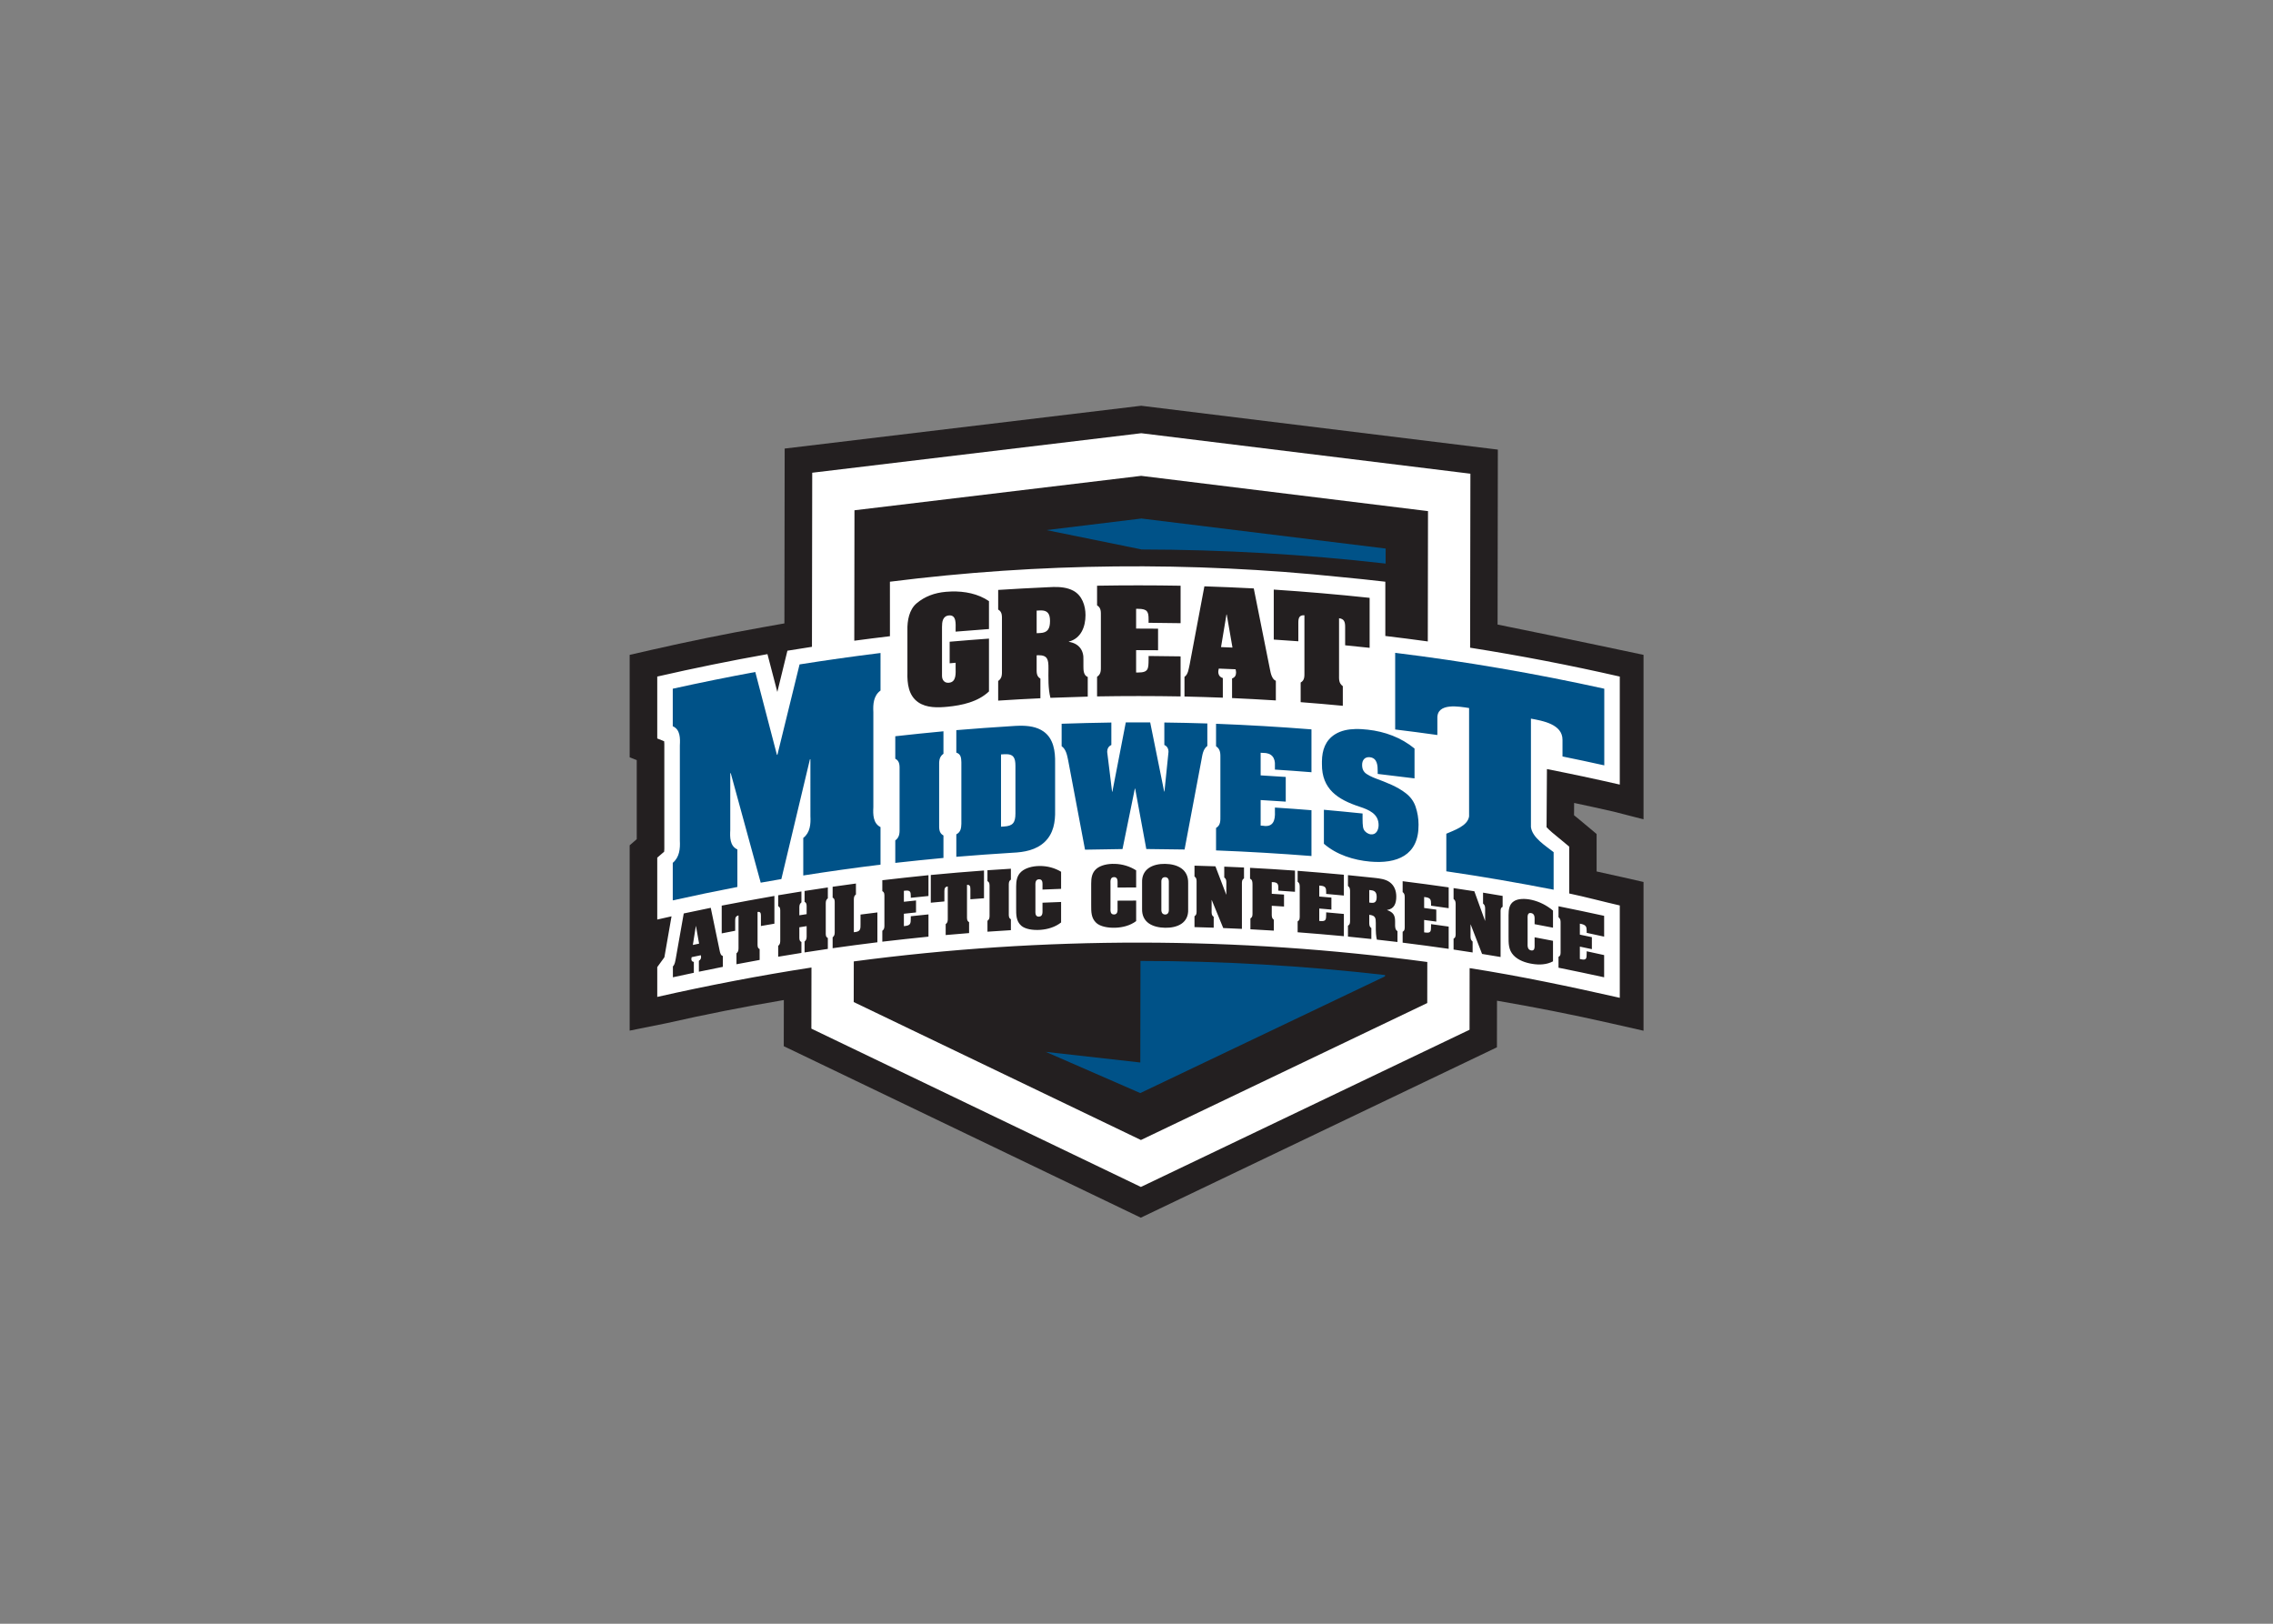<svg clip-rule="evenodd" fill-rule="evenodd" stroke-linejoin="round" stroke-miterlimit="1.414" viewBox="0 0 560 400" xmlns="http://www.w3.org/2000/svg"><rect x="0" y="0" width="560" height="400" fill="#808080" stroke="none"/><g fill-rule="nonzero" transform="matrix(1.259 0 0 -1.259 -22.744 680.74)"><path d="m333.82 381.892 5.863-1.504v32.176s-14.436 3.079-28.561 5.931l.052 34.232-69.712 8.57-.079.01-69.768-8.377-.051-34.209-4.279-.763c-7.259-1.294-14.601-2.788-21.821-4.438l-4.182-.957v-20.043l1.384-.556v-15.467l-1.384-1.196v-36.261l7.29 1.47c7.52 1.705 15.214 3.223 22.879 4.516l-.014-9.03 69.867-33.558 69.322 33.161.37.177.014 9.118c7.401-1.262 14.832-2.736 22.101-4.384l6.571-1.489v29.106l-4.19.951c-1.615.368-3.291.739-4.99 1.107v7.329l-.234.195s-2.56 2.14-3.139 2.622c-.219.182-.462.38-.716.586l-.047.038c-.099.08-.192.156-.28.227l.016 2.406c2.588-.547 5.18-1.117 7.717-1.697" fill="#231f20"/><g transform="matrix(.8 0 0 -.8 140.7 462.03)"><path d="m125.87 7.623-80.487 9.662-.065 42.58c-2.002.307-4.003.626-6.002.953-.824 3.361-1.646 6.722-2.468 10.082-.805-3.081-1.61-6.164-2.414-9.246-9.031 1.61-18.014 3.44-26.957 5.485v15.142c.676.272 1.014.41 1.691.684.049.31.044.941.041 1.381-.001.162-.002.324-.002.486v23.25c0 .17 0 .33.002.49.003.44.008 1.07-.041 1.4-.677.58-1.015.87-1.691 1.46v15.14c1.396-.32 2.093-.48 3.492-.79-.606 3.42-1.75 10.02-1.75 10.02l-1.742 2.4v7.29c12.206-2.76 25.385-5.3 37.722-7.19l-.023 14.95 80.604 38.72 80.39-38.45.02-15.07c12 1.86 24.85 4.57 36.73 7.26v-22.59c-3.82-.87-8.54-2.13-12.37-2.93v-11.46c-.72-.6-1.08-.9-1.79-1.49-.26-.21-.54-.44-.84-.69-.71-.57-2.25-1.82-2.91-2.57.03-4.74.06-9.478.09-14.216 5.96 1.173 11.9 2.437 17.82 3.791v-26.418c-12.13-2.773-24.33-5.125-36.61-7.059l.07-42.558zm-.02 10.426 70.16 8.627v.08l-.05 31.793c-3.46-.477-6.92-.923-10.39-1.334v-13.272c-3.62-.42-7.25-.801-10.88-1.144-36.68-3.828-73.68-3.481-110.3 1.144l.005 13.327c-2.912.347-5.818.714-8.723 1.105l.047-31.904zm-.57 26.783c3.4.001 6.8.03 10.21.09v9.162c-2.61-.046-5.22-.078-7.83-.096v-.82c0-1.832-.25-2.597-2.54-2.596h-.51v4.832c1.79-.001 3.58.007 5.37.024v5.275c-1.79-.017-3.58-.023-5.37-.021v5.466h.51c2.54 0 2.51-.943 2.54-3.154v-.885c2.61.017 5.22.048 7.83.094v9.795c-6.81-.118-13.62-.121-20.43-.004v-4.801c1.02-.651.93-1.66.93-2.671v-12.165c0-1.011.09-2.024-.93-2.636v-4.803c3.41-.058 6.81-.086 10.22-.086zm16.03.238c4.03.133 8.05.303 12.08.512 1.32 6.615 2.65 13.232 3.97 19.848.16.862.48 2.398 1.43 2.744v4.803c-3.57-.223-7.14-.416-10.71-.579v-4.802c.67-.223.98-.715.98-1.442 0-.284-.06-.539-.12-.795-1.64-.074-2.46-.107-4.1-.169-.07.25-.13.532-.13.785 0 .758.38 1.309 1.11 1.527v4.803c-3.12-.118-6.25-.215-9.38-.287v-4.803c.92-.612 1.02-1.998 1.27-3.035zm-36.97.161c1.7-.032 3.43.121 4.9.908 2.15 1.143 3 3.662 2.99 5.982 0 2.791-1.07 5.69-4.07 6.469v.062c2.4.361 3.69 2.01 3.56 4.414v1.549c0 .917.01 2.242 1.06 2.627v4.803c-3.05.078-6.09.177-9.13.297-.59-2.369-.49-4.84-.48-7.248.01-2.137-.22-3.218-2.54-3.172-.14.007-.21.01-.35.018v3.095c0 1.011-.1 2.024.92 2.61v4.802c-3.445.158-6.888.35-10.329.576v-4.8c1.016-.699.922-1.704.922-2.715v-12.162c0-1.011.094-2.03-.922-2.596v-4.801c3.928-.25 7.858-.465 11.789-.642.55-.035 1.12-.066 1.68-.076zm53.94.638c7.83.513 15.64 1.185 23.45 2.016v12.226c-2-.212-4-.419-5.99-.617v-4.549c0-1.232-.29-1.923-1.49-2.068v13.869c0 1.011-.1 2.012.92 2.74v4.803c-3.44-.329-6.88-.626-10.31-.887v-4.802c1.01-.555.92-1.571.92-2.582v-13.87c-1.21-.062-1.49.58-1.49 1.813v4.549c-2.01-.146-4.01-.283-6.01-.414zm-78.837.463c3.197-.085 6.499.53 9.176 2.361v6.823c-2.721.197-5.44.409-8.158.636v-.599c0-1.201.254-3.531-1.617-3.365-1.587.14-1.713 1.64-1.713 2.808v12.037c0 .284.126 1.754 1.713 1.614 1.871-.167 1.617-2.448 1.617-3.68v-1.201c-.584.05-.876.077-1.459.129v-5.276c3.204-.278 6.409-.532 9.617-.763v12.919c-2.702 2.565-6.602 3.405-10.156 3.75-2.379.231-5.129.306-7.164-1.107-2.36-1.64-2.702-4.571-2.631-7.273v-10.299c-.064-2.408.446-5.096 2.25-6.621 1.992-1.685 4.395-2.574 7.164-2.815.45-.039.905-.066 1.361-.078zm21.697 4.635c-.35.017-.52.024-.86.041v5.527c.34-.016.51-.024.86-.039 1.84-.085 2.41-1.054 2.41-2.949 0-1.738-.57-2.665-2.41-2.58zm45.57.994c-.44 2.658-.89 5.316-1.33 7.973 1.12.042 1.68.066 2.8.115-.47-2.695-.94-5.389-1.4-8.084-.03 0-.04-.003-.07-.004zm-27.31 60.991c1.84.05 3.66.59 5.22 1.59v4.18c-1.82 0-2.73.01-4.55.02v-.89c0-.61.12-1.67-.87-1.66s-.86 1.06-.86 1.68v5.8c0 .62-.13 1.67.86 1.66s.87-1.06.87-1.68v-1.7c1.82-.01 2.73-.02 4.55-.02v5.02c-1.46 1.09-3.29 1.56-5.08 1.62-1.89.07-3.73-.32-4.66-1.17-1.3-1.19-1.26-2.77-1.26-4.42v-5.22c0-1.35.18-2.67 1.29-3.61 1.02-.86 2.71-1.26 4.49-1.2zm12.31 0c2.98.05 5.74 1.31 5.63 4.75v6.33c.16 3.44-2.71 4.6-5.63 4.55-2.97-.05-5.76-1.24-5.64-4.69v-6.33c-.15-3.42 2.69-4.65 5.64-4.61zm7.18.44c1.71.04 3.42.1 5.12.16.88 2.29 1.76 4.59 2.63 6.89h.04v-2.65c0-.56.05-1.12-.51-1.5v-2.66c1.93.08 2.9.12 4.83.21v2.67c-.56.32-.51.89-.51 1.45v10.89c-1.83-.09-2.74-.13-4.57-.2-.94-2.29-1.87-4.57-2.81-6.86h-.03v2.62c0 .56-.06 1.12.51 1.49v2.66c-1.88-.06-2.82-.09-4.7-.14v-2.67c.57-.33.51-.89.51-1.46v-6.75c0-.56.06-1.12-.51-1.49zm-37.85.08c1.83-.01 3.65.46 5.22 1.41v4.18c-1.82.06-2.73.1-4.55.18v-.89c0-.62.12-1.67-.87-1.63-.986.05-.863 1.09-.863 1.71v5.8c0 .62-.123 1.67.863 1.63.99-.05.87-1.09.87-1.71v-1.7c1.82-.08 2.73-.12 4.55-.18v5.01c-1.45 1.14-3.27 1.68-5.08 1.81-1.886.13-3.726-.19-4.66-1.01-1.298-1.14-1.254-2.72-1.254-4.37v-5.23c0-1.35.179-2.68 1.289-3.65 1.023-.89 2.7-1.35 4.485-1.36zm51.44.45c3.67.19 7.33.42 10.99.68v5.18c-1.63-.12-2.44-.18-4.07-.28 0-.71.04-1.23-.14-1.57s-.57-.53-1.47-.52v2.86c1.2.08 1.8.11 3 .19v2.93c-1.2-.08-1.8-.12-3-.19v1.91c0 .56-.05 1.12.51 1.51v2.66c-1.91-.12-3.82-.23-5.73-.33v-2.66c.57-.32.51-.89.51-1.45v-6.75c0-.79-.05-1.27-.6-1.51zm-58.501.22v2.66c-.565.39-.512.95-.512 1.51v6.75c0 .56-.053 1.13.512 1.44v2.67c-1.911.11-3.821.23-5.731.37v-2.67c.565-.39.512-.95.512-1.51v-6.75c0-.56.053-1.13-.512-1.44v-2.66c1.91-.14 3.82-.26 5.731-.37zm-6.577.43v6.79c-1.333.09-1.997.14-3.33.25v-2.53c0-.68-.159-1.04-.828-1v7.7c0 .56-.053 1.12.51 1.43v2.67c-1.909.14-3.817.3-5.725.48v-2.67c.564-.4.512-.96.512-1.52v-7.7c-.67.08-.828.46-.828 1.15v2.52c-1.331.12-1.996.18-3.326.31v-6.78c4.336-.42 8.672-.78 13.015-1.1zm76.718.08c3.77.29 7.54.61 11.31.96v5.09c-1.73-.17-2.6-.25-4.33-.4v-.46c0-1.01-.14-1.45-1.41-1.56-.12-.01-.17-.01-.28-.02v2.68c1.19.1 1.78.16 2.97.26v2.93c-1.19-.1-1.78-.16-2.97-.26v3.04c.11.01.16.01.28.02 1.41.12 1.39-.4 1.41-1.63v-.49c1.73.15 2.6.23 4.33.39v5.44c-3.77-.35-7.54-.67-11.31-.96v-2.66c.56-.31.51-.88.51-1.44v-6.75c0-.56.05-1.12-.51-1.51zm12.31 1.06c2.18.21 4.35.44 6.53.67 1.16.13 2.62.29 3.64 1.02 1.21.86 1.65 2.19 1.65 3.56 0 1.65-.49 3.02-2.25 3.26v.03c1.47.53 1.96 1.22 1.96 2.74v.86c0 .51.01 1.25.58 1.55v2.66c-1.68-.2-3.36-.4-5.04-.58-.19-.85-.29-1.59-.26-4.07.01-1.18-.13-1.8-1.41-1.97-.08-.01-.11-.02-.19-.03v1.72c0 .56-.05 1.12.51 1.53v2.67c-1.91-.21-3.81-.4-5.72-.59v-2.67c.56-.29.51-.86.51-1.42v-6.75c0-.57.05-1.12-.51-1.53zm-102.61.01v5.09c-1.731.17-2.597.25-4.328.44v-.46c0-1.01-.142-1.42-1.408-1.28-.112.01-.167.02-.279.03v2.68c1.188-.13 1.782-.19 2.97-.32v2.93c-1.188.13-1.782.19-2.97.32v3.03c.112-.01.167-.02.279-.03 1.407-.15 1.391-.67 1.408-1.9v-.49c1.731-.19 2.597-.28 4.328-.45v5.44c-3.766.38-7.53.79-11.289 1.23v-2.67c.562-.41.51-.97.51-1.53v-6.75c0-.57.052-1.13-.51-1.41v-2.67c3.759-.44 7.523-.85 11.289-1.23zm57.886.48c-.98-.02-.92 1.04-.92 1.15v6.8c0 .11-.06 1.17.92 1.19.97.01.91-1.06.91-1.17v-6.8c0-.11.06-1.16-.91-1.17zm58.1.99c3.76.47 7.51.97 11.26 1.51v5.09c-1.72-.25-2.59-.38-4.31-.61v-.46c0-1.02-.14-1.46-1.4-1.63-.12-.01-.17-.02-.29-.03v2.68c1.19.16 1.78.24 2.97.4v2.93c-1.19-.16-1.78-.24-2.97-.4v3.03c.12.02.17.03.29.04 1.4.19 1.38-.34 1.4-1.56v-.49c1.72.23 2.59.35 4.31.6v5.44c-3.75-.54-7.5-1.04-11.26-1.51v-2.67c.56-.28.51-.85.51-1.41v-6.75c0-.56.05-1.12-.51-1.54zm-133.73.57v2.67c-.561.42-.51.98-.51 1.54v7.7c.183-.02.274-.04.455-.06 1.193-.16 1.178-.88 1.178-1.82v-2.44c1.649-.21 2.475-.32 4.125-.52.001 2.43 0 4.86 0 7.3-3.653.45-7.301.93-10.947 1.45v-2.67c.561-.43.508-.98.508-1.54v-6.75c0-.57.053-1.14-.508-1.41v-2.66c1.899-.27 3.798-.53 5.699-.79zm-6.873.96v2.66c-.561.44-.508.99-.508 1.55v6.75c0 .57-.053 1.13.508 1.4v2.67c-1.898.28-3.795.57-5.691.86v-2.67c.56-.44.506-.99.506-1.55v-2.21c-.714.11-1.07.17-1.784.28v2.21c0 .56-.053 1.13.508 1.39v2.67c-1.896.3-3.791.61-5.683.93v-2.66c.559-.45.505-1 .505-1.56v-6.75c0-.57.054-1.14-.505-1.39v-2.67c1.893-.31 3.787-.63 5.683-.93v2.67c-.561.44-.508.99-.508 1.55v1.61c.714-.11 1.07-.17 1.784-.28v-1.61c0-.56.054-1.13-.506-1.4v-2.66c1.896-.3 3.793-.58 5.691-.86zm153.06.16c1.69.25 3.39.5 5.08.77.87 2.4 1.74 4.8 2.61 7.21h.03v-2.65c0-.56.05-1.11-.51-1.55v-2.67c1.92.31 2.88.47 4.79.8v2.67c-.56.25-.5.82-.5 1.38v10.89c-1.81-.3-2.72-.45-4.53-.75-.93-2.39-1.86-4.79-2.78-7.19-.02 0-.02 0-.04-.01v2.62c0 .56-.05 1.11.51 1.55v2.67c-1.86-.3-2.79-.44-4.66-.71v-2.67c.56-.27.51-.84.51-1.4v-6.75c0-.56.05-1.12-.51-1.55zm-20.62.47v3.06c.19.03.28.04.47.06 1.02.11 1.34-.38 1.34-1.43 0-.97-.32-1.53-1.34-1.64-.19-.02-.28-.03-.47-.05zm-145.51 1.44v6.79c-1.321.22-1.98.34-3.299.57v-2.52c0-.69-.158-1.03-.822-.92v7.69c0 .57-.051 1.14.508 1.39v2.66c-1.891.34-3.78.69-5.668 1.05v-2.67c.557-.45.503-1.01.503-1.57v-7.7c-.662.15-.818.54-.818 1.23v2.52c-1.317.26-1.978.38-3.293.64v-6.79c4.288-.83 8.584-1.62 12.889-2.37zm182.79.75c.77-.05 1.62.03 2.5.23 1.89.44 3.67 1.35 5.16 2.61v4.18c-1.8-.35-2.7-.52-4.5-.86v-.9c0-.61.12-1.64-.85-1.82-.98-.18-.86.89-.86 1.51v5.8c0 .62-.12 1.65.86 1.83.97.18.85-.9.85-1.51v-1.7c1.8.34 2.7.51 4.5.86v5.02c-1.53.83-3.36.9-5.02.63-1.66-.26-3.45-.86-4.61-2.08-1.29-1.35-1.24-3-1.24-4.65v-5.23c0-1.35.18-2.64 1.28-3.35.5-.34 1.17-.52 1.93-.57zm9.01 1.78c3.73.75 7.45 1.53 11.16 2.34v5.09c-1.71-.38-2.56-.56-4.27-.93v-.45c0-1.02-.14-1.47-1.39-1.74-.11-.02-.17-.03-.28-.05v2.68c1.17.24 1.76.37 2.94.62v2.93c-1.18-.25-1.77-.37-2.94-.62v3.03c.11.03.17.04.28.06 1.39.29 1.37-.24 1.39-1.46v-.49c1.71.36 2.56.55 4.27.93v5.43c-3.71-.81-7.43-1.59-11.16-2.34v-2.66c.56-.25.51-.82.51-1.38v-6.75c0-.56.05-1.11-.51-1.57zm-207.37.38c.726 3.49 1.451 6.97 2.176 10.46.087.45.261 1.26.783 1.31v2.67c-1.955.39-3.91.79-5.863 1.19v-2.67c.366-.22.539-.53.539-.94 0-.15-.036-.28-.07-.42-.898.19-1.344.28-2.24.47-.036.15-.071.32-.071.45 0 .43.208.68.608.7v2.67c-1.71.36-3.415.73-5.121 1.1v-2.66c.503-.47.554-1.25.693-1.86.654-3.7 1.307-7.39 1.961-11.09 2.198-.47 4.401-.93 6.605-1.38zm-3.617 4.46c-.013.01-.02.01-.033.01-.292 1.84-.439 2.77-.73 4.61.611-.13.917-.19 1.529-.32-.305-1.72-.461-2.58-.766-4.3zm108.75 4.05c23.44.02 46.87 1.61 70.14 4.74l-.01 10.04-70.04 33.5-70.253-33.74.016-9.94c23.275-3.09 46.707-4.62 70.147-4.6z" fill="#fff"/><path d="m125.84 28.477v.017l-23.16 2.822 23.14 4.707v.032c19.98.031 39.94 1.182 59.82 3.453l.01-3.678-59.68-7.336v-.017l-.07.009zm62.14 32.861v18.746c3.45.417 6.89.867 10.32 1.352v-4.069c-.15-3.945 5.44-2.877 7.76-2.529v26.514c-.37 2.37-3.71 3.39-5.57 4.23v9.19c8.79 1.29 17.53 2.79 26.25 4.5v-9.18c-1.89-1.52-5.21-3.5-5.55-6.14v-26.518c2.87.522 7.74 1.362 7.72 5.183v4.069c3.41.691 6.82 1.415 10.22 2.173v-18.746c-16.91-3.733-33.96-6.657-51.15-8.775zm-125.89.039c-6.617.819-13.215 1.749-19.801 2.791-1.81 7.366-3.616 14.732-5.42 22.1-.048.008-.07.013-.119.021-1.761-6.755-3.527-13.511-5.291-20.266-6.754 1.247-13.483 2.61-20.189 4.09v9.182c1.861.783 1.825 3.001 1.734 4.689v23.258c.101 2-.074 4.07-1.734 5.46v9.18c5.254-1.17 10.521-2.26 15.806-3.28v-9.18c-1.853-.82-1.833-3.02-1.74-4.74v-13.889c.048-.009.071-.013.119-.023 2.445 8.925 4.888 17.852 7.326 26.782 1.684-.3 3.367-.6 5.053-.88 2.324-9.77 4.652-19.527 6.986-29.287.048-.008.071-.011.12-.018 0 4.631.001 9.261.002 13.895.1 1.96-.05 4.04-1.749 5.35v9.18c6.286-.99 12.583-1.87 18.897-2.65v-9.18c-1.833-.93-1.85-3.09-1.754-4.86v-23.254c-.101-1.944.034-4.031 1.754-5.289zm65.964 16.975c-1.99-.007-3.98-.006-5.97.002-1.09 5.648-2.18 11.296-3.28 16.945-.02.001-.04 0-.07 0-.4-3.248-.8-6.495-1.2-9.742 0-.76.33-1.38 1.02-1.678v-5.494c-4.05.06-8.1.16-12.16.297v5.494c1.1.756 1.35 2.267 1.61 3.523 1.37 7.262 2.74 14.523 4.11 21.783 3.06-.07 6.11-.12 9.17-.15 1.01-4.93 2.01-9.862 3.02-14.795h.07c.91 4.929 1.82 9.855 2.73 14.785 3.12.02 6.24.06 9.36.12 1.37-7.27 2.74-14.535 4.11-21.801.25-1.295.36-2.701 1.46-3.534v-5.492c-3.51-.113-7.02-.192-10.52-.234v5.494c.69.298 1.02.918 1.02 1.678-.33 3.237-.66 6.472-.99 9.709-.03 0-.04-.001-.07-.002zm16.11.336v5.494c1.16.765 1.06 1.919 1.06 3.076v13.914c0 1.16.1 2.32-1.06 3v5.49c7.79.3 15.57.76 23.34 1.37v-11.204c-2.98-.241-5.96-.458-8.94-.648v1.012c.1 2.06-.39 3.87-2.91 3.44-.23-.02-.35-.02-.58-.04v-6.25c2.05.121 4.1.251 6.14.389v-6.038c-2.04-.136-4.09-.266-6.14-.386v-5.532c.23.014.35.021.58.036 2.08-.042 3.04 1.155 2.91 3.14v.94c2.98.189 5.96.408 8.94.648v-10.482c-7.77-.614-15.55-1.07-23.34-1.369zm-48.047.48c-.692.01-1.38.052-2.047.102-4.484.277-8.961.602-13.439.976v5.494c1.126.373 1.197 1.273 1.234 2.354v15.068c-.037 1.06-.144 2-1.234 2.57v5.49c4.575-.38 9.15-.71 13.73-.99 2.847-.12 5.813-.64 7.933-2.69 2.11-2.04 2.57-4.85 2.5-7.69v-11.604c.06-2.811-.37-5.928-2.8-7.654-1.68-1.197-3.799-1.456-5.877-1.426zm82.097.805c-1.73.044-3.46.368-4.92 1.273-2.39 1.485-3.2 3.9-3.23 6.615v.688c-.06 6.156 3.93 8.678 9.18 10.412 2.29.757 4.74 1.741 4.68 4.591-.03 1.09-.58 2.32-1.89 2.18-.72-.08-1.42-.56-1.74-1.2-.33-.68-.29-2.06-.29-3.9-3.15-.33-6.31-.63-9.46-.911v8.311c3.12 2.72 7.29 4 11.27 4.36 6.54.59 11.93-1.48 11.88-8.94v-.15c0-1.44-.25-2.97-.73-4.359-.45-1.324-1.26-2.396-2.38-3.269-2.14-1.672-4.85-2.667-7.39-3.623-.79-.299-2.17-.906-2.72-1.526-.49-.558-.58-1.182-.58-1.796 0-1.157.66-1.993 1.89-1.86 1.88.206 1.92 2.129 1.92 3.502v.58c3.01.344 6.01.707 9.01 1.092v-7.301c-3.27-2.695-7.27-4.154-11.44-4.613-.99-.109-2.03-.183-3.06-.156zm-100.73.552c-3.932.368-7.859.772-11.784 1.213v5.494c1.161.591 1.051 1.76 1.051 2.916v13.914c0 1.16.11 2.3-1.051 3.16v5.49c3.925-.44 7.852-.84 11.784-1.21v-5.49c-1.162-.62-1.053-1.79-1.053-2.94v-13.92c0-1.157-.109-2.305 1.053-3.134zm15.568 5.604c1.538.08 2.039.881 2.039 2.842v11.671c0 2.24-.655 3.04-2.764 3.17-.305.02-.458.03-.763.05v-17.676c.305-.021.458-.03.763-.049.264-.017.505-.019.725-.008zm32.623 50.563-.04 24.84-23.12-2.6 23.11 10.08 59.87-28.55v-.32c-19.87-2.28-39.84-3.44-59.82-3.45z" fill="#005288"/></g></g></svg>